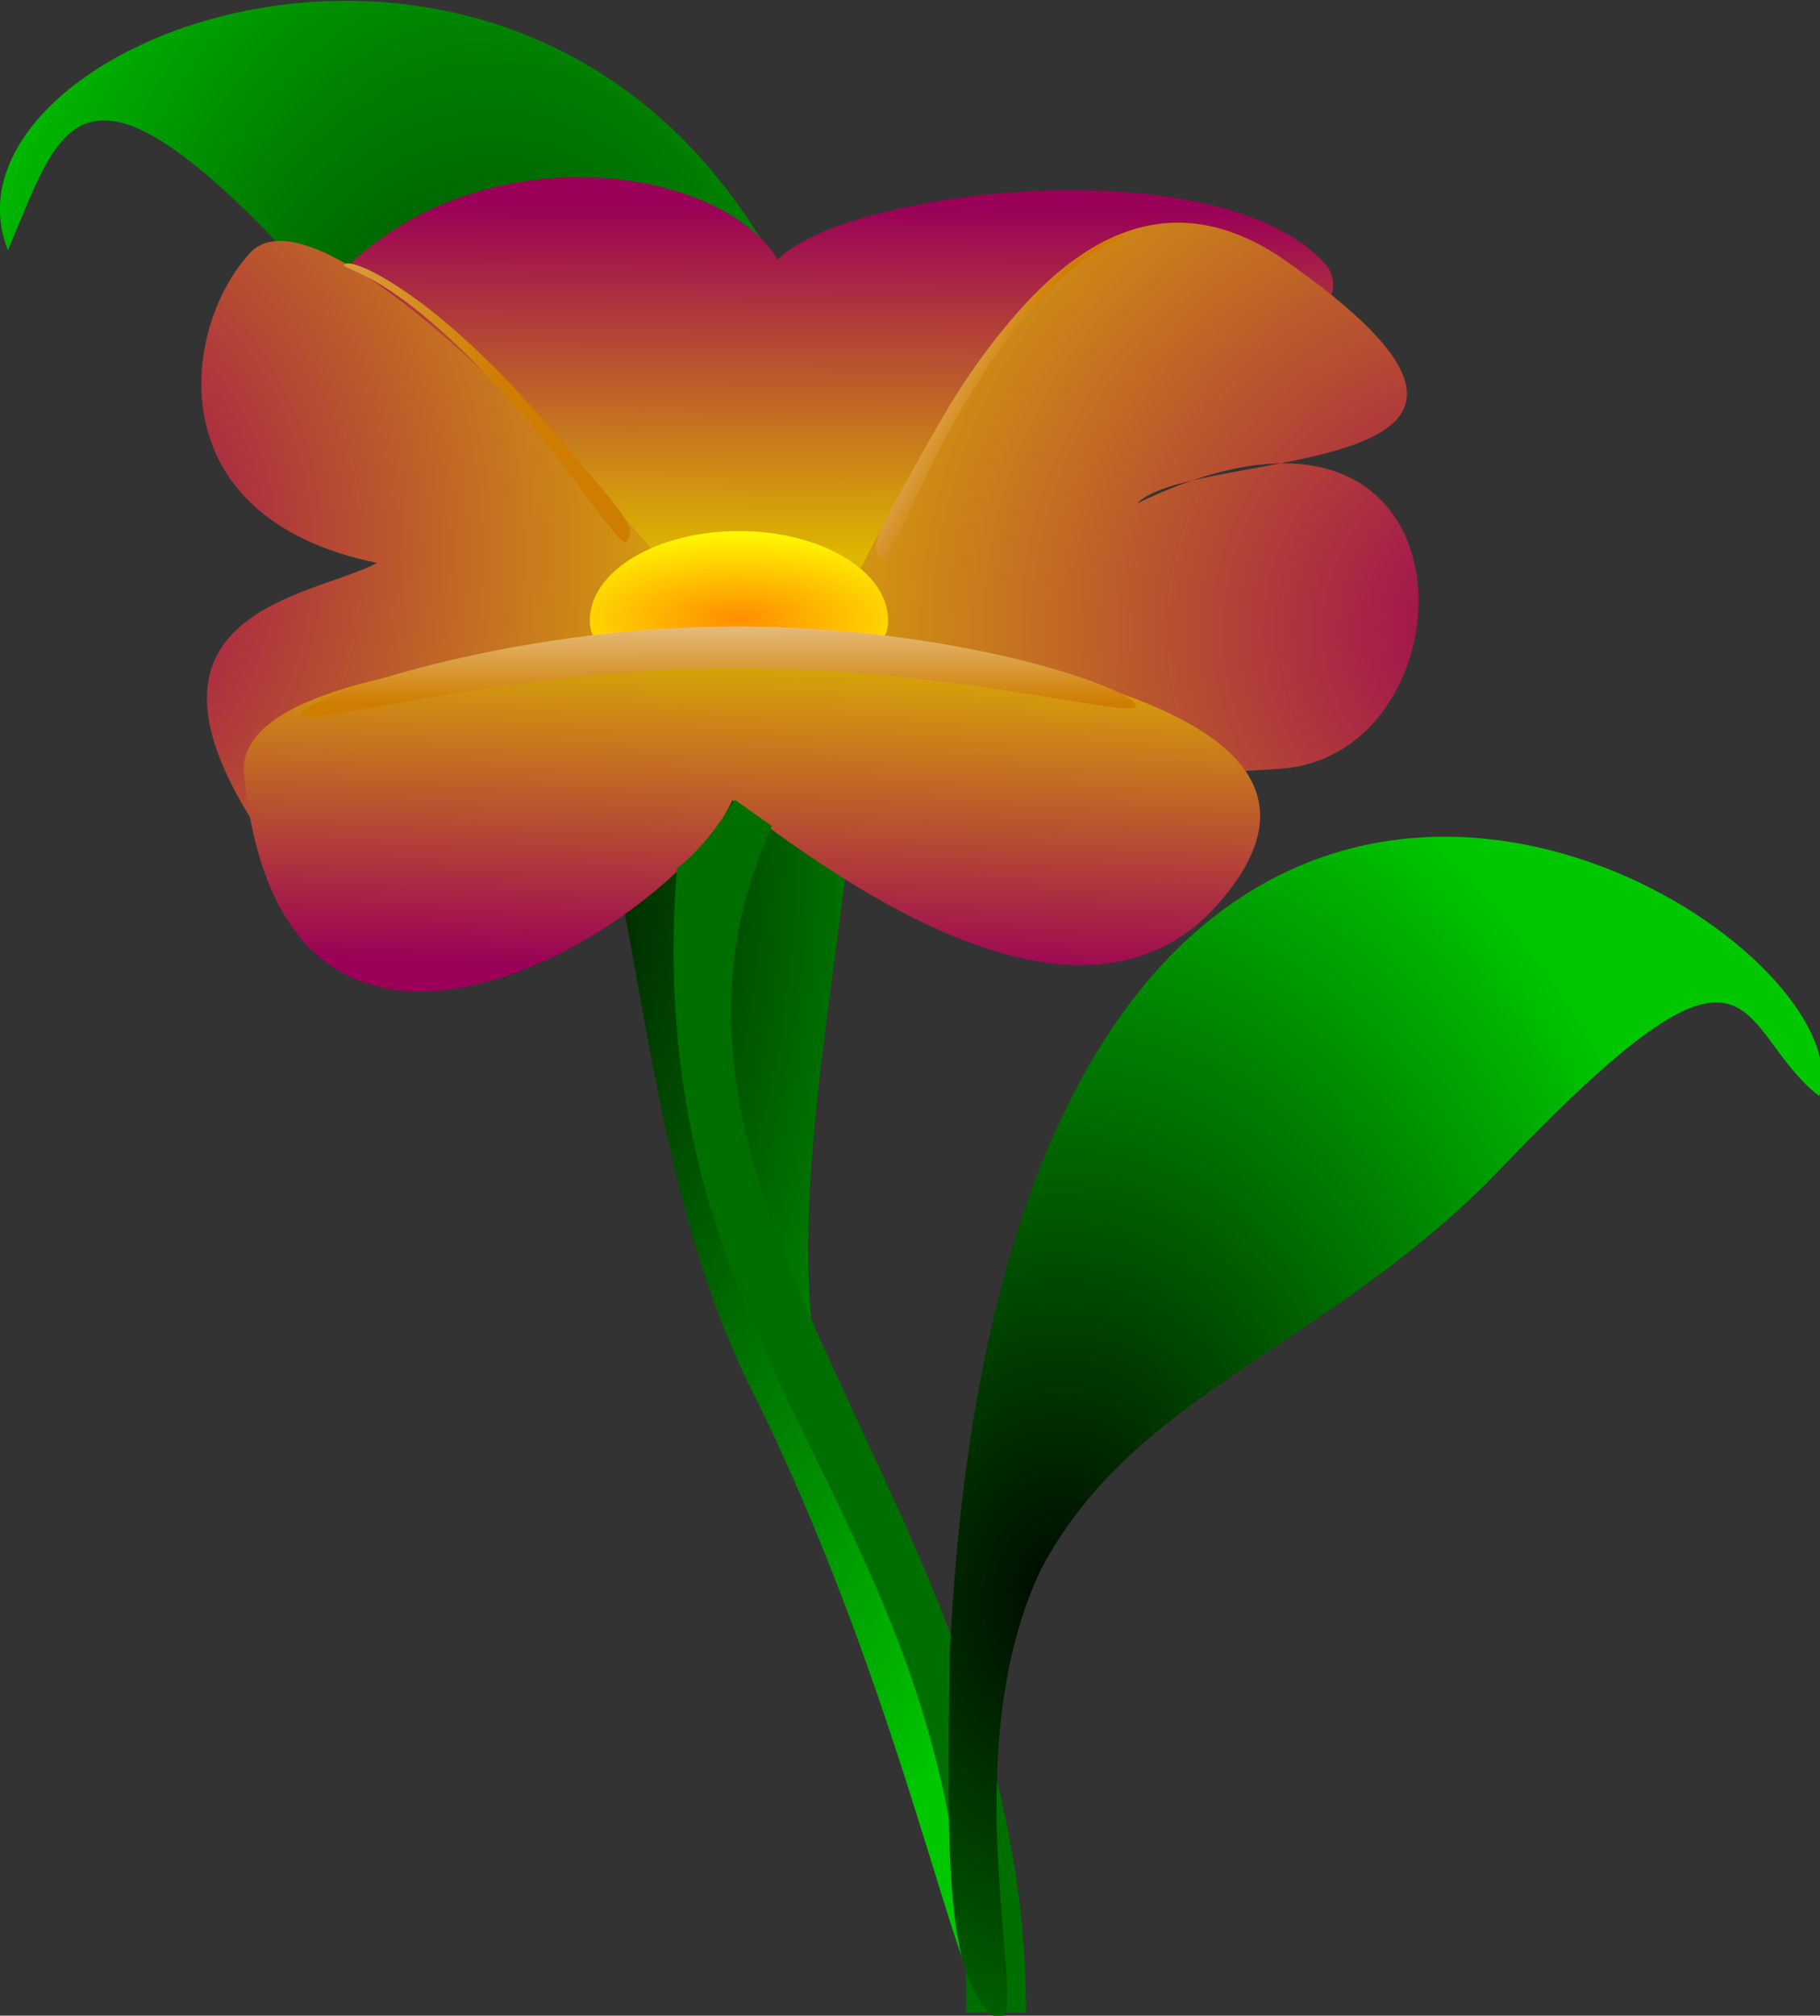 <?xml version="1.0" encoding="UTF-8" standalone="no"?>
<!-- Created with Sodipodi ("http://www.sodipodi.com/") -->
<svg
   xmlns:dc="http://purl.org/dc/elements/1.1/"
   xmlns:cc="http://creativecommons.org/ns#"
   xmlns:rdf="http://www.w3.org/1999/02/22-rdf-syntax-ns#"
   xmlns:svg="http://www.w3.org/2000/svg"
   xmlns="http://www.w3.org/2000/svg"
   xmlns:xlink="http://www.w3.org/1999/xlink"
   xmlns:sodipodi="http://sodipodi.sourceforge.net/DTD/sodipodi-0.dtd"
   xmlns:inkscape="http://www.inkscape.org/namespaces/inkscape"
   id="svg1039"
   sodipodi:version="0.32"
   width="111.608"
   height="123.597"
   xml:space="preserve"
   sodipodi:docbase="/home/franck/Dessins/Vectoriels/Objets_divers"
   sodipodi:docname="flower.svg"
   inkscape:version="0.46"
   inkscape:output_extension="org.inkscape.output.svg.inkscape"
   sodipodi:modified="true"
   version="1.0"><rect width="100%" height="100%" fill="#333333" stroke="none"/><defs
     id="defs1041"><inkscape:perspective
       sodipodi:type="inkscape:persp3d"
       inkscape:vp_x="0 : 282.54446 : 1"
       inkscape:vp_y="0 : 1000 : 0"
       inkscape:vp_z="510.27792 : 282.54446 : 1"
       inkscape:persp3d-origin="255.13896 : 188.36298 : 1"
       id="perspective50" /><linearGradient
       id="linearGradient1085"><stop
         style="stop-color:#000700;stop-opacity:1;"
         offset="0"
         id="stop1086" /><stop
         style="stop-color:#00c700;stop-opacity:1;"
         offset="1"
         id="stop1087" /></linearGradient><linearGradient
       id="linearGradient1069"><stop
         style="stop-color:#ff8d00;stop-opacity:1;"
         offset="0"
         id="stop1070" /><stop
         style="stop-color:#ffff00;stop-opacity:1;"
         offset="1"
         id="stop1071" /></linearGradient><linearGradient
       id="linearGradient1061"><stop
         style="stop-color:#ffffff;stop-opacity:1;"
         offset="0"
         id="stop1062" /><stop
         style="stop-color:#cf7d00;stop-opacity:1;"
         offset="1"
         id="stop1063" /></linearGradient><linearGradient
       id="linearGradient1048"><stop
         style="stop-color:#9a0057;stop-opacity:1;"
         offset="0"
         id="stop1049" /><stop
         style="stop-color:#deb500;stop-opacity:1;"
         offset="1"
         id="stop1050" /></linearGradient><linearGradient
       xlink:href="#linearGradient1048"
       id="linearGradient1051"
       x1="0.469"
       y1="0.07"
       x2="0.459"
       y2="0.836" /><linearGradient
       xlink:href="#linearGradient1048"
       id="linearGradient1052"
       x1="0.389"
       y1="0.942"
       x2="0.47"
       y2="0.042" /><radialGradient
       xlink:href="#linearGradient1048"
       id="radialGradient1053"
       r="1.373"
       fy="0.742"
       fx="1.182"
       cy="0.742"
       cx="1.182" /><radialGradient
       xlink:href="#linearGradient1048"
       id="radialGradient1054"
       cx="-0.297"
       cy="0.516"
       r="1.373"
       fx="-0.297"
       fy="0.516" /><linearGradient
       xlink:href="#linearGradient1061"
       id="linearGradient1060"
       x1="0.493"
       y1="-0.967"
       x2="0.507"
       y2="0.833" /><linearGradient
       xlink:href="#linearGradient1061"
       id="linearGradient1066"
       x1="-1.778"
       y1="0.507"
       x2="0.564"
       y2="0.409"
       gradientTransform="matrix(1,-1.008893e-6,-7.94264e-8,1,6.324626e-7,-2.810563e-7)" /><radialGradient
       xlink:href="#linearGradient1069"
       id="radialGradient1068"
       cx="0.497"
       cy="0.763"
       r="0.807"
       fx="0.497"
       fy="0.763" /><linearGradient
       xlink:href="#linearGradient1085"
       id="linearGradient1084"
       x1="1.3557656e-07"
       y1="7.4479033e-08"
       x2="1"
       y2="7.4479033e-08" /><radialGradient
       xlink:href="#linearGradient1085"
       id="radialGradient1092"
       cx="0.486"
       cy="0.422"
       r="0.635"
       fx="0.486"
       fy="0.422" /><radialGradient
       xlink:href="#linearGradient1085"
       id="radialGradient1093"
       cx="0.128"
       cy="0.648"
       r="0.783"
       fx="0.128"
       fy="0.648" /><radialGradient
       inkscape:collect="always"
       xlink:href="#linearGradient1085"
       id="radialGradient2203"
       cx="176.517"
       cy="294.868"
       fx="176.517"
       fy="294.868"
       r="253.892"
       gradientTransform="scale(0.71,1.409)"
       gradientUnits="userSpaceOnUse" /><linearGradient
       inkscape:collect="always"
       xlink:href="#linearGradient1048"
       id="linearGradient2205"
       x1="199.908"
       y1="889.855"
       x2="197.984"
       y2="1034.222"
       gradientTransform="scale(1.499,0.667)"
       gradientUnits="userSpaceOnUse" /><radialGradient
       inkscape:collect="always"
       xlink:href="#linearGradient1048"
       id="radialGradient2207"
       cx="485.477"
       cy="738.465"
       fx="485.477"
       fy="738.465"
       r="219.23"
       gradientTransform="scale(1.037,0.964)"
       gradientUnits="userSpaceOnUse" /><radialGradient
       inkscape:collect="always"
       xlink:href="#linearGradient1048"
       id="radialGradient2209"
       cx="96.327"
       cy="639.79"
       fx="96.327"
       fy="639.79"
       r="216.558"
       gradientTransform="scale(0.926,1.079)"
       gradientUnits="userSpaceOnUse" /><linearGradient
       inkscape:collect="always"
       xlink:href="#linearGradient1048"
       id="linearGradient2211"
       x1="154.736"
       y1="1331.092"
       x2="168.629"
       y2="1175.848"
       gradientTransform="scale(1.65,0.606)"
       gradientUnits="userSpaceOnUse" /><radialGradient
       inkscape:collect="always"
       xlink:href="#linearGradient1069"
       id="radialGradient2213"
       cx="174.181"
       cy="1150.063"
       fx="174.181"
       fy="1150.063"
       r="41.506"
       gradientTransform="scale(1.624,0.616)"
       gradientUnits="userSpaceOnUse" /><linearGradient
       inkscape:collect="always"
       xlink:href="#linearGradient1061"
       id="linearGradient2215"
       x1="109.744"
       y1="1861.5"
       x2="110.67"
       y2="1985.569"
       gradientTransform="scale(2.719,0.368)"
       gradientUnits="userSpaceOnUse" /><linearGradient
       inkscape:collect="always"
       xlink:href="#linearGradient1061"
       id="linearGradient2217"
       gradientTransform="scale(0.428,2.334)"
       x1="657.324"
       y1="262.788"
       x2="769.255"
       y2="258.116"
       gradientUnits="userSpaceOnUse" /><linearGradient
       inkscape:collect="always"
       xlink:href="#linearGradient1061"
       id="linearGradient2219"
       gradientTransform="scale(1.013,0.987)"
       x1="29.828"
       y1="657.016"
       x2="214.981"
       y2="649.288"
       gradientUnits="userSpaceOnUse" /><radialGradient
       inkscape:collect="always"
       xlink:href="#linearGradient1085"
       id="radialGradient2221"
       cx="330.535"
       cy="538.668"
       fx="330.535"
       fy="538.668"
       r="222.726"
       gradientTransform="scale(0.86,1.163)"
       gradientUnits="userSpaceOnUse" /></defs><sodipodi:namedview
     id="base"
     inkscape:zoom="0.36014217"
     inkscape:cx="372.04724"
     inkscape:cy="81.912095"
     inkscape:window-width="822"
     inkscape:window-height="719"
     inkscape:window-x="9"
     inkscape:window-y="75"
     inkscape:current-layer="svg1039"
     showgrid="false" /><g
     id="g2190"
     transform="matrix(0.219,0,0,0.219,2.78,-38.909)"><path
       sodipodi:nodetypes="cscsscs"
       id="path1091"
       d="M 108.885,296.347 C 173.851,376.895 155.236,485.391 199.37,570.012 C 244.421,662.137 257.478,750.93 266.653,740.067 C 277.424,718.788 269.26,683.667 227.176,596.659 C 185.092,509.651 258.756,380.759 213.408,270.29 C 149.837,117.96 -35.035,186.099 -10.481,247.706 C 6.519,208.614 9.806,174.036 108.885,296.347 z"
       style="font-size:12px;fill:url(#radialGradient2203);fill-rule:evenodd;stroke-width:1" /><path
       transform="translate(-88.903,-357.679)"
       sodipodi:nodetypes="ccscs"
       id="path1043"
       d="M 447.671,609.702 C 468.071,636.525 313.547,690.717 287.312,710.762 C 261.077,690.717 145.726,641.553 170.382,613.043 C 209.568,571.596 277.781,581.305 293.993,608.031 C 313.546,587.986 418.872,576.227 447.671,609.702 z"
       style="font-size:12px;fill:url(#linearGradient2205);fill-rule:evenodd" /><path
       transform="translate(-88.903,-357.679)"
       sodipodi:nodetypes="ccscs"
       id="path1044"
       d="M 434.373,607.087 C 367.882,563.602 326.886,683.771 307.78,710.698 C 328.738,736.209 352.685,756.76 434.966,750.556 C 490.858,746.593 492.611,628.982 394.682,676.264 C 410.342,660.07 527.916,671.604 434.373,607.087 z"
       style="font-size:12px;fill:url(#radialGradient2207);fill-rule:evenodd" /><path
       transform="translate(-88.903,-357.679)"
       sodipodi:nodetypes="ccscs"
       id="path1045"
       d="M 145.441,607.087 C 165.854,580.274 259.61,687.112 278.716,714.038 C 257.758,739.549 159.798,790.195 148.189,767.26 C 108.394,706.207 164.043,702.481 181.791,692.968 C 119.36,680.115 127.691,627.061 145.441,607.087 z"
       style="font-size:12px;fill:url(#radialGradient2209);fill-rule:evenodd" /><path
       transform="translate(-88.903,-357.679)"
       sodipodi:nodetypes="ccscs"
       id="path1046"
       d="M 144.526,751.741 C 142.296,718.116 255.867,718.669 287.253,708.424 C 313.739,715.134 477.444,725.458 414.934,791 C 377.651,828.108 315.877,785.854 281.282,759.373 C 266.732,793.027 155.147,864.85 144.526,751.741 z"
       style="font-size:12px;fill:url(#linearGradient2211);fill-rule:evenodd" /><path
       transform="translate(-88.903,-357.679)"
       sodipodi:nodetypes="ccccc"
       id="path1055"
       d="M 324.896,709.091 C 324.896,722.93 306.199,710.762 283.136,710.762 C 260.072,710.762 241.375,722.93 241.375,709.091 C 241.375,695.253 260.072,684.035 283.136,684.035 C 306.199,684.035 324.896,695.253 324.896,709.091 z"
       style="font-size:12px;fill:url(#radialGradient2213);fill-rule:evenodd" /><path
       transform="translate(-88.903,-357.679)"
       sodipodi:nodetypes="cccccc"
       id="path1057"
       d="M 265.74,778.515 C 254.827,921.064 346.817,956.302 346.817,1098.844 L 363.521,1098.844 C 363.521,956.302 244.219,873.155 292.34,766.637 L 281.993,759.288 C 277.166,766.878 272.339,773.287 265.74,778.515 z"
       style="font-size:12px;fill:#006f00;fill-rule:evenodd" /><path
       sodipodi:nodetypes="ccccc"
       id="path1059"
       d="M 393.383,731.225 C 393.383,735.607 354.554,720.784 303.353,720.784 C 252.151,720.784 205.959,738.112 205.959,733.73 C 205.959,729.348 252.151,709.092 303.353,709.092 C 354.554,709.092 393.383,726.842 393.383,731.225 z"
       style="font-size:12px;fill:url(#linearGradient2215);fill-rule:evenodd"
       transform="matrix(1.248,0,0,1,-185.527,-356.009)" /><path
       sodipodi:nodetypes="ccccs"
       id="path1065"
       d="M 321.762,629.169 C 322.159,650.411 324.761,669.375 322.14,668.322 C 317.632,666.792 317.714,664.829 318.305,629.162 C 318.578,581.217 335.186,556.814 338.184,556.814 C 341.182,556.814 321.368,567.763 321.762,629.169 z"
       style="font-size:12px;fill:url(#linearGradient2217);fill-rule:evenodd"
       transform="matrix(0.877,0.48,-0.48,0.877,272.314,-406.838)" /><path
       transform="translate(-88.903,-357.679)"
       sodipodi:nodetypes="ccccs"
       id="path1067"
       d="M 226.863,656.645 C 240.222,673.167 250.424,689.362 251.755,686.87 C 254.223,682.799 252.898,681.349 229.507,654.417 C 198.463,617.879 175.062,607.367 172.767,609.295 C 170.471,611.223 187.674,609.37 226.863,656.645 z"
       style="font-size:12px;fill:url(#linearGradient2219);fill-rule:evenodd" /><path
       sodipodi:nodetypes="cscsscs"
       id="path1090"
       d="M 408.032,504.36 C 360.207,554.658 305.443,566.759 278.845,616.996 C 252.825,671.364 277.406,747.61 266.271,742.763 C 251.519,732.491 252.604,694.656 253.216,641.55 C 255.797,584.923 266.618,495.354 314.87,445.466 C 392.496,365.626 508.65,448.83 496.714,484.586 C 472.346,465.415 481.074,427.938 408.032,504.36 z"
       style="font-size:12px;fill:url(#radialGradient2221);fill-rule:evenodd;stroke-width:1" /></g></svg>